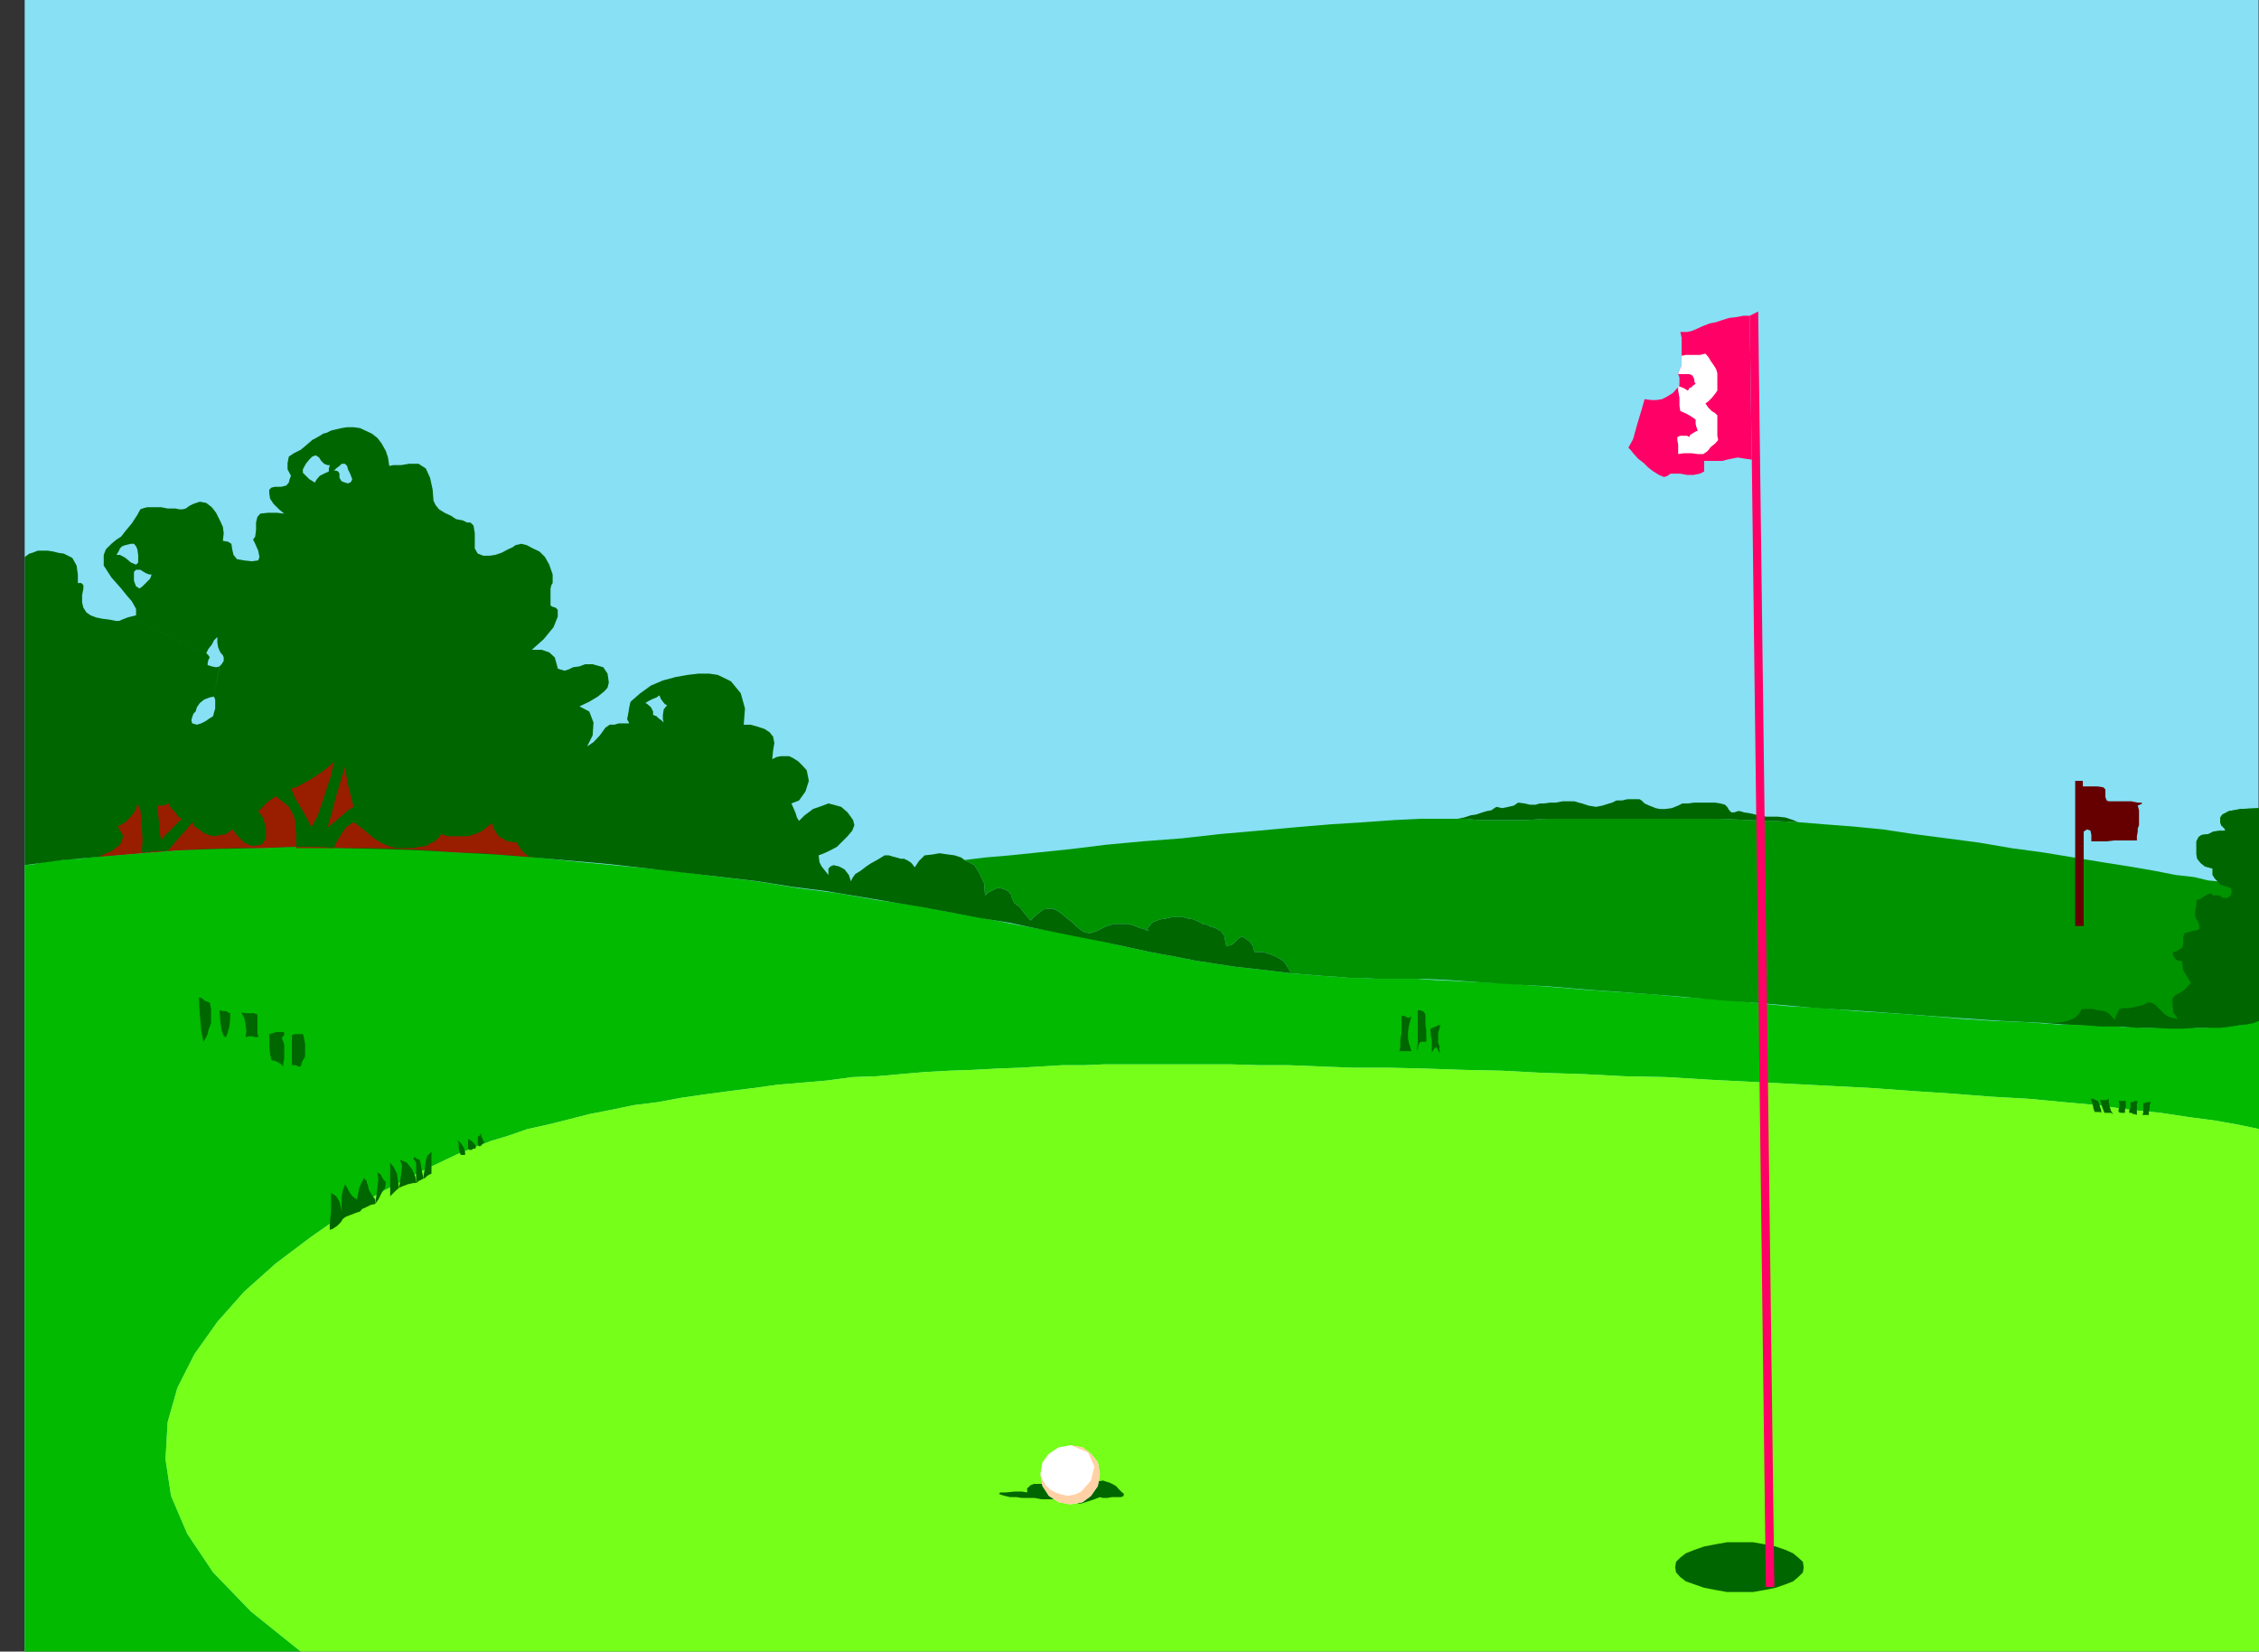 <?xml version="1.0" encoding="UTF-8" standalone="no"?>
<svg
   xmlns:ooo="http://xml.openoffice.org/svg/export"
   xmlns:dc="http://purl.org/dc/elements/1.1/"
   xmlns:cc="http://creativecommons.org/ns#"
   xmlns:rdf="http://www.w3.org/1999/02/22-rdf-syntax-ns#"
   xmlns:svg="http://www.w3.org/2000/svg"
   xmlns="http://www.w3.org/2000/svg"
   xmlns:sodipodi="http://sodipodi.sourceforge.net/DTD/sodipodi-0.dtd"
   xmlns:inkscape="http://www.inkscape.org/namespaces/inkscape"
   version="1.2"
   width="53.09mm"
   height="38.81mm"
   viewBox="0 0 5309 3881"
   preserveAspectRatio="xMidYMid"
   xml:space="preserve"
   id="svg153"
   sodipodi:docname="golfcrs1.svg"
   style="fill-rule:evenodd;stroke-width:28.222;stroke-linejoin:round"
   inkscape:version="0.92.5 (2060ec1f9f, 2020-04-08)"><rect x="0" y="0" width="5309" height="3881" fill="#333333" stroke="none"/><sodipodi:namedview
   pagecolor="#ffffff"
   bordercolor="#666666"
   borderopacity="1"
   objecttolerance="10"
   gridtolerance="10"
   guidetolerance="10"
   inkscape:pageopacity="0"
   inkscape:pageshadow="2"
   inkscape:window-width="664"
   inkscape:window-height="487"
   id="namedview155"
   showgrid="false"
   inkscape:zoom="0.2102413"
   inkscape:cx="100.34646"
   inkscape:cy="73.322833"
   inkscape:window-x="0"
   inkscape:window-y="0"
   inkscape:window-maximized="0"
   inkscape:current-layer="svg153" />
 <defs
   class="ClipPathGroup"
   id="defs8">
  <clipPath
   id="presentation_clip_path"
   clipPathUnits="userSpaceOnUse">
   <rect
   x="0"
   y="0"
   width="21000"
   height="29700"
   id="rect2" />
  </clipPath>
  <clipPath
   id="presentation_clip_path_shrink"
   clipPathUnits="userSpaceOnUse">
   <rect
   x="21"
   y="29"
   width="20958"
   height="29641"
   id="rect5" />
  </clipPath>
 </defs>
 <defs
   class="TextShapeIndex"
   id="defs12">
  <g
   ooo:slide="id1"
   ooo:id-list="id3"
   id="g10" />
 </defs>
 <defs
   class="EmbeddedBulletChars"
   id="defs44">
  <g
   id="bullet-char-template-57356"
   transform="matrix(4.8828125e-4,0,0,-4.8828125e-4,0,0)">
   <path
   d="M 580,1141 1163,571 580,0 -4,571 Z"
   id="path14"
   inkscape:connector-curvature="0" />
  </g>
  <g
   id="bullet-char-template-57354"
   transform="matrix(4.8828125e-4,0,0,-4.8828125e-4,0,0)">
   <path
   d="M 8,1128 H 1137 V 0 H 8 Z"
   id="path17"
   inkscape:connector-curvature="0" />
  </g>
  <g
   id="bullet-char-template-10146"
   transform="matrix(4.8828125e-4,0,0,-4.8828125e-4,0,0)">
   <path
   d="M 174,0 602,739 174,1481 1456,739 Z M 1358,739 309,1346 659,739 Z"
   id="path20"
   inkscape:connector-curvature="0" />
  </g>
  <g
   id="bullet-char-template-10132"
   transform="matrix(4.8828125e-4,0,0,-4.8828125e-4,0,0)">
   <path
   d="M 2015,739 1276,0 H 717 l 543,543 H 174 v 393 h 1086 l -543,545 h 557 z"
   id="path23"
   inkscape:connector-curvature="0" />
  </g>
  <g
   id="bullet-char-template-10007"
   transform="matrix(4.8828125e-4,0,0,-4.8828125e-4,0,0)">
   <path
   d="m 0,-2 c -7,16 -16,29 -25,39 l 381,530 c -94,256 -141,385 -141,387 0,25 13,38 40,38 9,0 21,-2 34,-5 21,4 42,12 65,25 l 27,-13 111,-251 280,301 64,-25 24,25 c 21,-10 41,-24 62,-43 C 886,937 835,863 770,784 769,783 710,716 594,584 L 774,223 c 0,-27 -21,-55 -63,-84 l 16,-20 C 717,90 699,76 672,76 641,76 570,178 457,381 L 164,-76 c -22,-34 -53,-51 -92,-51 -42,0 -63,17 -64,51 -7,9 -10,24 -10,44 0,9 1,19 2,30 z"
   id="path26"
   inkscape:connector-curvature="0" />
  </g>
  <g
   id="bullet-char-template-10004"
   transform="matrix(4.8828125e-4,0,0,-4.8828125e-4,0,0)">
   <path
   d="M 285,-33 C 182,-33 111,30 74,156 52,228 41,333 41,471 c 0,78 14,145 41,201 34,71 87,106 158,106 53,0 88,-31 106,-94 l 23,-176 c 8,-64 28,-97 59,-98 l 735,706 c 11,11 33,17 66,17 42,0 63,-15 63,-46 V 965 c 0,-36 -10,-64 -30,-84 L 442,47 C 390,-6 338,-33 285,-33 Z"
   id="path29"
   inkscape:connector-curvature="0" />
  </g>
  <g
   id="bullet-char-template-9679"
   transform="matrix(4.8828125e-4,0,0,-4.8828125e-4,0,0)">
   <path
   d="M 813,0 C 632,0 489,54 383,161 276,268 223,411 223,592 c 0,181 53,324 160,431 106,107 249,161 430,161 179,0 323,-54 432,-161 108,-107 162,-251 162,-431 0,-180 -54,-324 -162,-431 C 1136,54 992,0 813,0 Z"
   id="path32"
   inkscape:connector-curvature="0" />
  </g>
  <g
   id="bullet-char-template-8226"
   transform="matrix(4.8828125e-4,0,0,-4.8828125e-4,0,0)">
   <path
   d="m 346,457 c -73,0 -137,26 -191,78 -54,51 -81,114 -81,188 0,73 27,136 81,188 54,52 118,78 191,78 73,0 134,-26 185,-79 51,-51 77,-114 77,-187 0,-75 -25,-137 -76,-188 -50,-52 -112,-78 -186,-78 z"
   id="path35"
   inkscape:connector-curvature="0" />
  </g>
  <g
   id="bullet-char-template-8211"
   transform="matrix(4.8828125e-4,0,0,-4.8828125e-4,0,0)">
   <path
   d="M -4,459 H 1135 V 606 H -4 Z"
   id="path38"
   inkscape:connector-curvature="0" />
  </g>
  <g
   id="bullet-char-template-61548"
   transform="matrix(4.8828125e-4,0,0,-4.8828125e-4,0,0)">
   <path
   d="m 173,740 c 0,163 58,303 173,419 116,115 255,173 419,173 163,0 302,-58 418,-173 116,-116 174,-256 174,-419 0,-163 -58,-303 -174,-418 C 1067,206 928,148 765,148 601,148 462,206 346,322 231,437 173,577 173,740 Z"
   id="path41"
   inkscape:connector-curvature="0" />
  </g>
 </defs>
 <g
   id="g49"
   transform="translate(-7845,-12909)">
  <g
   id="id2"
   class="Master_Slide">
   <g
   id="bg-id2"
   class="Background" />
   <g
   id="bo-id2"
   class="BackgroundObjects" />
  </g>
 </g>
 <g
   class="SlideGroup"
   id="g151"
   transform="translate(-7845,-12909)">
  <g
   id="g149">
   <g
   id="container-id1">
    <g
   id="id1"
   class="Slide"
   clip-path="url(#presentation_clip_path)">
     <g
   class="Page"
   id="g145">
      <g
   class="Graphic"
   id="g143">
       <g
   id="id3">
        <rect
   class="BoundingBox"
   x="7845"
   y="12909"
   width="5309"
   height="3881"
   id="rect51"
   style="fill:none;stroke:none" />
        <defs
   id="defs56">
         <clipPath
   id="clip_path_1"
   clipPathUnits="userSpaceOnUse">
          <path
   d="m 7845,12909 h 5308 v 3880 H 7845 Z"
   id="path53"
   inkscape:connector-curvature="0" />
         </clipPath>
        </defs>
        <g
   clip-path="url(#clip_path_1)"
   id="g140">
         <path
   d="m 13154,12909 v 3881 H 7903 v -3881 z"
   id="path58"
   inkscape:connector-curvature="0"
   style="fill:#87e0f4;stroke:none" />
         <path
   d="m 13154,15308 v 254 l -48,-10 -56,-10 -61,-8 -66,-10 -71,-7 -77,-11 -78,-7 -84,-8 -89,-5 -89,-7 -92,-6 -94,-7 -96,-5 -97,-5 -99,-5 -97,-5 -99,-6 -99,-2 -96,-5 -97,-3 -94,-5 -91,-2 -89,-3 -87,-2 h -84 l -78,-3 -74,-3 h -71 l -66,-2 h -61 -54 -48 -41 -43 -46 l -48,2 h -51 l -51,3 -50,3 -54,2 -56,3 -56,2 -56,3 -58,5 -56,5 -58,2 -59,8 -58,5 -59,5 -58,8 -56,7 -59,8 -55,8 -54,10 -56,7 -53,11 -51,10 -51,13 -48,12 -46,10 -46,16 -40,12 -41,16 -38,15 -86,41 -87,45 -89,51 -84,59 -81,61 -74,66 -63,71 -54,76 -40,79 -23,81 -5,87 13,86 38,89 61,91 89,92 117,94 h -649 v -1848 l 21,-2 23,-5 20,-3 23,-2 20,-3 h 23 l 20,-3 23,-2 64,-5 63,-5 64,-5 63,-3 66,-2 h 64 l 66,-3 h 64 l 66,3 h 63 l 66,2 64,3 66,5 63,2 64,5 64,5 106,11 107,10 104,10 102,13 99,12 97,16 94,12 91,16 86,12 84,16 82,15 76,15 71,13 66,12 61,13 56,13 59,13 55,10 51,10 51,8 46,7 46,5 43,5 40,5 36,3 36,3 33,2 33,3 h 33 l 30,2 h 31 30 36 l 40,3 46,2 54,3 58,2 61,5 66,5 71,6 74,5 76,5 76,7 82,5 81,8 81,8 84,5 82,7 83,5 82,6 79,7 78,5 77,3 71,5 71,2 66,3 61,3 h 56 53 46 l 41,-3 35,-3 26,-5 z"
   id="path60"
   inkscape:connector-curvature="0"
   style="fill:#02ba00;stroke:none" />
         <path
   d="m 13154,15562 -48,-10 -56,-10 -61,-8 -66,-10 -71,-7 -77,-11 -78,-7 -84,-8 -89,-5 -89,-7 -92,-6 -94,-7 -96,-5 -97,-5 -99,-5 -97,-5 -99,-6 -99,-2 -96,-5 -97,-3 -94,-5 -91,-2 -89,-3 -87,-2 h -84 l -78,-3 -74,-3 h -71 l -66,-2 h -61 -54 -48 -41 -43 -46 l -48,2 h -51 l -51,3 -50,3 -54,2 -56,3 -56,2 -56,3 -58,5 -56,5 -58,2 -59,8 -58,5 -59,5 -58,8 -56,7 -59,8 -55,8 -54,10 -56,7 -53,11 -51,10 -51,13 -48,12 -46,10 -46,16 -40,12 -41,16 -38,15 -86,41 -87,45 -89,51 -84,59 -81,61 -74,66 -63,71 -54,76 -40,79 -23,81 -5,87 13,86 38,89 61,91 89,92 117,94 h 4602 z"
   id="path62"
   inkscape:connector-curvature="0"
   style="fill:#75ff19;stroke:none" />
         <path
   d="m 13154,14808 v 500 l -13,5 -15,3 -18,2 -20,3 -25,3 h -26 -30 l -31,2 h -33 l -38,-2 h -38 l -38,-3 h -44 l -43,-3 -45,-2 -46,-3 -102,-5 -104,-7 -109,-8 -110,-8 -111,-7 -112,-10 -110,-8 -109,-10 -104,-8 -99,-7 -94,-8 -89,-5 -79,-5 -69,-5 -61,-3 h -48 -30 -31 l -30,-2 h -33 l -33,-3 -33,-2 -36,-3 -36,-3 -5,-10 -5,-7 -7,-11 -11,-7 -10,-5 -12,-5 -16,-5 h -20 l -3,-13 -7,-10 -10,-8 -8,-5 -8,3 -7,7 -8,8 -15,5 -3,-15 -2,-11 -8,-10 -12,-7 -11,-3 -10,-5 -10,-2 -10,-6 -13,-5 -13,-2 -10,-3 h -12 -13 l -13,3 -13,2 -10,3 -12,5 -5,8 -6,5 3,7 -10,-5 -10,-2 -11,-5 -10,-3 -10,-2 h -10 -10 -10 l -21,7 -20,10 -15,5 -13,-2 -8,-5 -10,-8 -10,-10 -13,-10 -12,-10 -11,-8 -12,-5 h -8 l -13,2 -10,8 -10,8 -10,10 -13,-15 -12,-16 -13,-10 -5,-10 -3,-10 -7,-8 -11,-5 -7,-2 h -8 l -10,5 -10,5 -8,7 -2,-28 -10,-22 -13,-21 -23,-12 48,-6 59,-5 68,-7 77,-8 81,-10 86,-8 92,-7 89,-10 91,-8 87,-8 83,-7 79,-5 71,-5 61,-3 h 49 38 20 l 26,3 h 33 38 43 l 48,-3 h 51 56 56 61 61 63 61 l 64,3 61,2 58,3 61,5 66,5 72,7 73,11 77,10 76,10 76,13 74,10 73,12 66,11 64,10 58,10 51,10 44,5 33,8 22,2 -7,-7 -5,-8 v -7 -8 l -18,-5 -10,-8 -8,-10 -2,-10 v -15 -16 l 5,-10 7,-5 16,-2 12,-6 16,-2 h 12 l -2,-5 -8,-8 -2,-7 v -11 l 5,-7 15,-8 28,-5 z"
   id="path64"
   inkscape:connector-curvature="0"
   style="fill:#009300;stroke:none" />
         <path
   d="m 12722,15085 v -341 h 18 v 13 h 18 17 l 13,2 5,5 v 8 10 l 3,8 5,2 h 7 13 18 15 l 15,3 h 8 l 3,2 -11,5 3,11 v 12 13 10 l -3,8 v 7 l -2,11 v 10 h -10 -13 -15 -16 l -17,2 h -16 -12 -8 v -15 l -2,-10 -8,-3 -8,5 v 41 71 71 39 h -5 -2 -5 z"
   id="path66"
   inkscape:connector-curvature="0"
   style="fill:#660000;stroke:none" />
         <path
   d="m 12651,15313 46,3 45,2 43,3 h 44 l 38,3 h 38 l 38,2 h 33 l 31,-2 h 30 26 l 25,-3 20,-3 18,-2 15,-3 13,-5 v -500 l -43,2 -28,5 -15,8 -5,7 v 11 l 2,7 8,8 2,5 h -12 l -16,2 -12,6 -16,2 -7,5 -5,10 v 16 15 l 2,10 8,10 10,8 18,5 v 8 7 l 5,8 7,7 6,8 10,3 7,2 8,3 2,7 -2,10 -8,6 h -10 l -10,-6 h -8 -7 l -3,-5 -10,3 -8,5 -7,5 -10,3 v 12 l -3,13 v 13 l 3,7 5,8 2,8 v 7 l -7,3 -11,2 -10,3 -7,2 -3,8 v 10 8 l -2,7 -3,3 -5,3 -5,2 -5,3 h -5 l 2,10 5,7 5,3 11,2 v 8 l 2,13 8,13 10,17 -8,8 -7,8 -11,7 -10,5 -7,8 v 15 l 2,18 10,15 -12,-2 -10,-3 -8,-5 -8,-8 -7,-7 -8,-8 -10,-5 h -8 l -10,5 -18,5 -15,3 h -13 l -10,2 -5,10 -5,11 v 5 l -8,-8 -7,-8 -10,-5 -16,-2 -12,-3 h -11 -10 -5 l -2,5 -3,5 -7,8 -8,5 -13,5 -13,3 -17,2 z"
   id="path68"
   inkscape:connector-curvature="0"
   style="fill:#006600;stroke:none" />
         <path
   d="m 12071,14841 -58,-3 -61,-2 -64,-3 h -61 -63 -61 -61 -56 -56 -51 l -48,3 h -43 -38 -33 l -26,-3 h -20 l 15,-3 15,-5 13,-2 15,-5 10,-3 11,-2 7,-5 5,-3 13,3 15,-3 13,-3 10,-7 15,2 13,3 h 13 l 10,-3 h 10 l 15,-2 h 13 l 15,-3 h 16 12 l 10,3 8,2 15,5 18,3 15,-3 16,-5 7,-2 10,-5 h 13 l 13,-3 h 10 10 8 l 5,3 7,7 11,5 15,6 10,2 h 13 l 15,-2 15,-6 10,-5 h 13 l 15,-2 h 16 17 16 l 12,2 11,3 5,5 5,8 5,5 h 7 l 8,-3 h 5 l 10,3 13,2 13,3 15,2 10,3 h 10 5 13 l 18,2 18,6 z"
   id="path70"
   inkscape:connector-curvature="0"
   style="fill:#006600;stroke:none" />
         <path
   d="m 8361,14475 -8,2 -10,-2 -10,-3 v -5 l 2,-8 3,-5 -3,-5 -5,-5 -185,-84 -8,3 -5,2 -7,3 h -8 l -15,-3 -16,-2 -15,-3 -13,-5 -10,-7 -7,-11 -3,-12 v -18 l 3,-15 v -8 l -5,-5 h -8 v -20 l -3,-21 -10,-18 -20,-10 -13,-2 -12,-3 -13,-2 h -13 -10 l -13,5 -7,2 -11,8 v 724 l 89,-12 89,-8 92,-8 91,-7 94,-3 92,-2 94,-3 94,3 94,2 91,3 94,5 92,5 91,7 92,8 89,8 89,10 86,10 87,10 84,10 81,13 79,10 78,13 77,13 73,12 69,13 69,13 63,10 61,13 59,12 55,11 51,10 46,10 59,13 55,10 51,10 51,8 46,7 46,5 43,5 40,5 -5,-10 -5,-7 -7,-11 -11,-7 -10,-5 -12,-5 -16,-5 h -20 l -3,-13 -7,-10 -10,-8 -8,-5 -8,3 -7,7 -8,8 -15,5 -3,-15 -2,-11 -8,-10 -12,-7 -11,-3 -10,-5 -10,-2 -10,-6 -13,-5 -13,-2 -10,-3 h -12 -13 l -13,3 -13,2 -10,3 -12,5 -5,8 -6,5 3,7 -10,-5 -10,-2 -11,-5 -10,-3 -10,-2 h -10 -10 -10 l -21,7 -20,10 -15,5 -13,-2 -8,-5 -10,-8 -10,-10 -13,-10 -12,-10 -11,-8 -12,-5 h -8 l -13,2 -10,8 -10,8 -10,10 -13,-15 -12,-16 -13,-10 -5,-10 -3,-10 -7,-8 -11,-5 -7,-2 h -8 l -10,5 -10,5 -8,7 -2,-28 -10,-22 -13,-21 -23,-12 -8,-6 -15,-5 -15,-2 -21,-3 -17,3 -18,2 -13,13 -10,15 -8,-10 -7,-5 -10,-5 h -8 l -10,-3 -8,-2 -10,-3 h -10 l -8,5 -10,6 -13,7 -12,8 -13,10 -13,8 -7,10 -3,7 -5,-15 -10,-13 -13,-7 -13,-3 -7,3 -5,5 v 8 7 l -8,-10 -8,-10 -5,-10 -2,-16 13,-5 15,-7 15,-8 13,-13 12,-12 11,-13 5,-13 -3,-12 -13,-18 -15,-13 -18,-5 -12,-3 -13,5 -23,8 -20,15 -13,13 -5,-8 -3,-10 -5,-12 -5,-11 18,-7 15,-21 8,-25 -5,-25 -10,-11 -10,-10 -11,-7 -10,-5 h -10 -10 l -10,2 -10,5 2,-20 3,-18 -3,-15 -8,-10 -12,-8 -15,-5 -18,-5 h -16 l 3,-38 -10,-36 -23,-28 -31,-15 -20,-3 h -25 l -26,3 -28,5 -30,8 -28,12 -25,18 -23,20 35,3 8,-5 10,-5 8,-3 7,-5 3,8 5,7 5,6 5,2 -8,10 -2,13 v 10 l 2,8 -5,-5 -7,-5 -5,-5 -8,-3 v -8 l -5,-10 -8,-7 -5,-3 -35,-3 -3,13 -2,13 -3,15 5,10 h -15 -10 l -10,3 h -11 l -10,7 -13,18 -15,16 -15,10 13,-26 2,-30 -10,-26 -23,-12 23,-11 20,-12 16,-13 7,-8 3,-12 -3,-21 -10,-15 -25,-7 h -18 l -13,5 -15,2 -10,5 -10,3 -11,-3 -5,-2 -2,-8 -5,-18 -13,-12 -18,-6 h -23 l 28,-25 23,-28 10,-25 v -16 l -5,-5 -7,-2 -5,-3 v -12 -16 -12 l 2,-8 3,-5 v -20 l -8,-23 -10,-18 -13,-13 -15,-7 -15,-8 -13,-3 -13,3 -7,5 -11,5 -15,8 -15,5 -13,2 h -15 l -13,-5 -7,-12 v -16 -20 l -3,-18 -7,-7 h -8 l -10,-5 -16,-3 -12,-8 -15,-7 -13,-8 -8,-10 -5,-10 -2,-26 -6,-28 -10,-22 -17,-11 h -23 l -18,3 h -18 l -10,2 -3,-20 -5,-15 -10,-18 -10,-13 -13,-10 -15,-7 -13,-6 -15,-2 h -15 l -13,2 -13,3 -12,3 -10,5 -8,2 -8,5 -5,3 -13,7 -15,13 -12,10 -16,8 -12,8 -3,15 v 15 l 8,15 28,-15 7,-13 8,-10 7,-7 8,-3 8,5 5,8 7,7 8,3 h 5 v 2 l -2,6 v 7 l 12,-2 5,-5 8,-6 5,-5 h 8 l 5,5 2,8 5,10 3,8 2,5 -2,5 -3,3 -5,2 -7,-2 -8,-3 -5,-8 v -5 -5 l -3,-5 -5,-2 h -5 l -12,2 -11,5 -10,5 -7,8 -5,8 -13,-8 -8,-8 -7,-7 v -8 l -28,15 -3,8 -2,8 -6,7 -12,3 h -15 l -8,2 -5,5 v 8 l 2,13 8,12 13,13 12,10 -17,-2 h -21 l -18,2 -7,8 -3,13 v 17 l -2,16 -5,7 5,10 7,16 3,15 -3,8 -15,2 -18,-2 -17,-3 -8,-10 -3,-13 -2,-13 -8,-5 -12,-2 2,-18 -2,-15 -6,-13 -5,-10 -5,-10 -10,-13 -13,-10 -15,-3 -15,5 -10,5 -8,6 -8,2 h -7 l -10,-2 h -18 l -15,-3 h -18 -15 l -11,3 -5,2 -7,13 -13,20 -15,18 -10,13 -11,7 -12,10 -13,13 -5,13 h 30 l 6,-10 2,-5 5,-5 8,-3 13,-3 h 7 l 5,6 3,7 2,13 v 10 8 l -5,5 v 12 h 10 l 8,5 5,3 8,3 h 5 v 2 l -3,8 -5,5 -5,5 -8,8 -7,5 -8,-5 -5,-13 v -10 -11 l 5,-5 v -12 l -12,-5 -13,-11 -13,-7 h -8 -30 v 25 l 18,28 23,26 12,15 13,15 10,18 v 15 l -20,5 185,84 5,-10 8,-10 5,-10 8,-8 v 13 l 2,12 5,11 6,7 2,5 v 8 l -5,8 -5,5 -13,71 3,7 v 11 10 l -3,10 -2,8 -3,2 -8,5 -7,5 -10,5 -10,3 -11,-3 -2,-7 2,-8 3,-8 5,-5 3,-10 7,-10 10,-8 13,-5 10,-2 z"
   id="path72"
   inkscape:connector-curvature="0"
   style="fill:#006600;stroke:none" />
         <path
   d="m 9106,14924 -64,-5 -64,-5 -63,-2 -66,-5 -64,-3 -66,-2 h -63 l -66,-3 h -64 l -66,3 h -64 l -66,2 -63,3 -64,5 -63,5 -64,5 31,-13 20,-15 8,-20 -13,-23 18,-10 15,-16 10,-15 3,-13 7,16 3,33 2,38 -2,28 h 13 l 17,-3 h 18 13 l 10,-12 18,-21 18,-20 12,-15 5,10 11,7 10,8 12,5 13,3 15,-3 13,-2 15,-11 13,16 15,15 18,8 23,-3 10,-15 v -26 l -7,-23 -11,-15 8,-7 10,-11 13,-10 10,-7 15,12 16,13 10,18 5,15 v 15 l 2,18 v 18 13 h 8 10 13 13 15 13 10 7 l 5,-13 11,-18 12,-18 18,-12 10,7 13,10 13,11 12,10 16,10 17,8 18,5 h 20 21 l 15,-3 15,-2 10,-6 11,-5 5,-5 5,-5 5,-7 15,5 h 15 16 17 l 16,-5 15,-6 13,-10 12,-10 5,15 11,16 20,12 23,3 5,10 10,13 13,10 z"
   id="path74"
   inkscape:connector-curvature="0"
   style="fill:#991e00;stroke:none" />
         <path
   d="m 8214,14802 h 7 8 l 5,-2 7,-3 6,11 10,10 7,10 8,5 -13,13 -15,15 -13,13 -7,10 -3,-15 -2,-26 -3,-25 z"
   id="path76"
   inkscape:connector-curvature="0"
   style="fill:#991e00;stroke:none" />
         <path
   d="m 8529,14762 12,-3 13,-7 15,-8 16,-10 15,-10 13,-10 10,-8 7,-8 -7,33 -16,49 -15,45 -15,28 -10,-20 -13,-23 -15,-25 z"
   id="path78"
   inkscape:connector-curvature="0"
   style="fill:#991e00;stroke:none" />
         <path
   d="m 8656,14711 -8,25 -13,44 -12,45 -8,28 13,-10 18,-15 17,-15 13,-8 -5,-20 -8,-31 -5,-28 z"
   id="path80"
   inkscape:connector-curvature="0"
   style="fill:#991e00;stroke:none" />
         <path
   d="m 10430,16427 -13,5 -15,5 -16,5 h -7 l -10,-5 -21,-5 h -18 -15 -10 -13 l -15,-3 h -10 -8 -12 l -13,-2 h -15 l -13,-3 -10,-3 -3,-2 3,-3 h 13 l 20,-2 h 18 l 12,2 v -5 -5 l 3,-2 5,-5 8,-3 h 15 15 l 10,3 13,2 23,3 20,2 h 13 l 7,-2 11,-5 10,-3 10,-5 15,-3 18,6 13,7 7,8 5,5 6,5 v 5 l -6,3 h -10 -12 l -11,2 h -10 z"
   id="path82"
   inkscape:connector-curvature="0"
   style="fill:#006600;stroke:none" />
         <path
   d="m 10361,16444 28,-5 20,-15 16,-23 5,-28 -5,-28 -16,-20 -20,-15 -28,-5 -28,5 -23,15 -15,20 -5,28 5,28 15,23 23,15 z"
   id="path84"
   inkscape:connector-curvature="0"
   style="fill:#ffffff;stroke:none" />
         <path
   d="m 10290,16373 5,28 15,23 23,15 28,5 28,-5 20,-15 16,-23 5,-28 -5,-28 -16,-20 -20,-15 -28,-5 41,17 15,33 -8,33 -23,26 -15,7 -18,3 -12,-3 -16,-5 -12,-7 -10,-10 -8,-13 z"
   id="path86"
   inkscape:connector-curvature="0"
   style="fill:#ffd1a5;stroke:none" />
         <path
   d="m 8323,15357 -5,-26 -3,-33 -2,-28 v -18 l 7,3 5,5 8,3 5,2 3,15 v 18 15 l -3,8 -3,8 -2,10 -5,10 z"
   id="path88"
   inkscape:connector-curvature="0"
   style="fill:#006600;stroke:none" />
         <path
   d="m 8361,15283 8,2 h 7 l 5,3 5,2 v 13 l -2,18 -5,18 -3,7 -5,-2 -5,-13 -3,-20 z"
   id="path90"
   inkscape:connector-curvature="0"
   style="fill:#006600;stroke:none" />
         <path
   d="m 8412,15288 10,2 h 10 10 l 8,3 v 10 15 18 l 2,10 h -7 l -8,-2 h -7 l -8,2 2,-15 -2,-15 -3,-15 z"
   id="path92"
   inkscape:connector-curvature="0"
   style="fill:#006600;stroke:none" />
         <path
   d="m 8478,15339 10,-3 8,-2 h 7 8 l 2,2 v 3 l -2,5 -3,2 v 5 l 3,6 2,7 v 8 10 13 l -2,12 v 8 l -5,-5 -8,-5 -7,-3 -8,-2 -3,-13 -2,-18 v -18 z"
   id="path94"
   inkscape:connector-curvature="0"
   style="fill:#006600;stroke:none" />
         <path
   d="m 8531,15341 8,-2 h 7 8 3 l 2,7 3,16 v 12 11 7 l -5,8 -3,7 -2,8 h -6 l -5,-3 h -5 -5 v -15 -20 -20 z"
   id="path96"
   inkscape:connector-curvature="0"
   style="fill:#006600;stroke:none" />
         <path
   d="m 8620,15799 v -15 l 3,-28 v -26 -18 l 12,8 8,13 3,12 2,11 v -16 -20 l 3,-15 5,-13 5,8 5,10 7,10 11,8 2,-11 3,-15 5,-13 7,-12 3,5 3,2 v 5 l 2,3 3,13 7,12 8,11 v 10 l -10,2 -10,5 -11,5 -5,6 -7,2 -13,5 -13,5 -7,5 -5,8 -8,8 -10,7 z"
   id="path98"
   inkscape:connector-curvature="0"
   style="fill:#006600;stroke:none" />
         <path
   d="m 8727,15738 2,-15 3,-23 2,-21 -2,-15 8,5 2,5 5,8 5,5 -2,13 -8,12 -8,16 z"
   id="path100"
   inkscape:connector-curvature="0"
   style="fill:#006600;stroke:none" />
         <path
   d="m 8785,15634 5,15 -2,18 -3,20 -2,13 7,-3 13,-5 13,-3 h 7 l -2,-15 -8,-18 -12,-15 z"
   id="path102"
   inkscape:connector-curvature="0"
   style="fill:#006600;stroke:none" />
         <path
   d="m 8816,15631 5,-3 2,3 6,3 h 2 l 3,10 2,15 3,13 v 7 l -5,3 -5,2 -3,3 -3,2 v -12 -18 -18 z"
   id="path104"
   inkscape:connector-curvature="0"
   style="fill:#006600;stroke:none" />
         <path
   d="m 8920,15588 3,7 v 11 l 2,10 3,7 h 2 3 2 3 v -7 l -3,-10 -7,-11 z"
   id="path106"
   inkscape:connector-curvature="0"
   style="fill:#006600;stroke:none" />
         <path
   d="m 8945,15585 v 5 5 8 5 l 3,3 h 5 l 5,-3 h 5 v -5 l -2,-5 -8,-8 z"
   id="path108"
   inkscape:connector-curvature="0"
   style="fill:#006600;stroke:none" />
         <path
   d="m 8968,15580 v 5 5 8 l 3,5 5,-2 2,-3 3,-3 h 3 l -3,-5 -3,-7 -2,-5 v -5 l -3,2 v 3 h -2 z"
   id="path110"
   inkscape:connector-curvature="0"
   style="fill:#006600;stroke:none" />
         <path
   d="m 8762,15641 v 15 23 26 15 l 3,-3 5,-5 5,-5 8,-7 -3,-16 -2,-17 -8,-16 z"
   id="path112"
   inkscape:connector-curvature="0"
   style="fill:#006600;stroke:none" />
         <path
   d="m 8849,15626 -3,10 -2,15 -3,18 -2,10 5,-2 5,-5 5,-3 5,-2 v -13 -15 -16 -7 l -3,2 -2,3 -3,2 z"
   id="path114"
   inkscape:connector-curvature="0"
   style="fill:#006600;stroke:none" />
         <path
   d="m 11139,15296 h 5 l 5,2 5,3 8,-3 -3,10 -3,13 -2,13 v 7 8 l 2,10 3,10 3,10 h -8 -5 -8 -7 l 2,-12 v -16 l 3,-15 v -10 -8 -7 -8 z"
   id="path116"
   inkscape:connector-curvature="0"
   style="fill:#006600;stroke:none" />
         <path
   d="m 11177,15283 v 15 31 30 l -3,20 3,-7 2,-8 3,-5 2,-2 h 3 2 6 2 v -13 -13 l -2,-13 v -10 -7 -8 l -3,-5 -3,-3 h -2 l -3,-2 h -2 z"
   id="path118"
   inkscape:connector-curvature="0"
   style="fill:#006600;stroke:none" />
         <path
   d="m 11207,15326 5,-2 8,-3 5,-3 h 5 l -2,8 -3,10 v 10 8 5 l 3,8 v 10 l 2,5 -5,-3 v -2 l -2,-3 -3,-5 -3,3 -2,2 -3,5 -2,3 v -13 -15 l -3,-15 z"
   id="path120"
   inkscape:connector-curvature="0"
   style="fill:#006600;stroke:none" />
         <path
   d="m 12758,15489 2,5 3,10 2,10 3,8 h 5 5 2 l 3,2 v -7 l -3,-8 -2,-8 -3,-5 -5,-2 -5,-3 h -5 z"
   id="path122"
   inkscape:connector-curvature="0"
   style="fill:#006600;stroke:none" />
         <path
   d="m 12780,15494 h 5 6 5 l 5,-3 v 8 l 2,10 3,10 5,8 -5,-3 h -5 -5 -5 l -3,-7 -3,-8 -2,-8 z"
   id="path124"
   inkscape:connector-curvature="0"
   style="fill:#006600;stroke:none" />
         <path
   d="m 12824,15496 h 5 5 2 5 v 8 5 l -2,8 v 7 h -3 -5 -2 l -5,-2 v -5 l 2,-8 v -8 z"
   id="path126"
   inkscape:connector-curvature="0"
   style="fill:#006600;stroke:none" />
         <path
   d="m 12852,15499 h 5 l 5,-3 h 2 5 l -2,8 v 10 10 5 l -5,-2 h -3 l -5,-3 h -5 v -5 l 3,-7 v -6 z"
   id="path128"
   inkscape:connector-curvature="0"
   style="fill:#006600;stroke:none" />
         <path
   d="m 12882,15501 h 5 l 3,-2 h 5 5 l -3,7 v 8 l -2,8 v 7 h -5 -3 -5 -2 l 2,-5 v -10 -8 z"
   id="path130"
   inkscape:connector-curvature="0"
   style="fill:#006600;stroke:none" />
         <path
   d="m 11934,16650 h 31 l 28,-5 25,-5 23,-8 18,-7 12,-10 11,-11 2,-12 -2,-13 -11,-10 -12,-10 -18,-8 -23,-8 -25,-5 -28,-5 h -31 -30 l -28,5 -26,5 -23,8 -20,8 -13,10 -10,10 -2,13 2,12 10,11 13,10 20,7 23,8 26,5 28,5 z"
   id="path132"
   inkscape:connector-curvature="0"
   style="fill:#006600;stroke:none" />
         <path
   d="m 11977,13641 38,2997 h -20 l -33,-2649 -5,-338 z"
   id="path134"
   inkscape:connector-curvature="0"
   style="fill:#ff0066;stroke:none" />
         <path
   d="m 11962,13989 -5,-338 h -15 l -15,3 -18,2 -16,5 -15,5 -15,3 -13,5 -7,3 -11,5 -12,5 -10,2 h -16 l 3,13 v 15 15 13 10 13 l -5,10 -3,10 3,8 v 10 8 l -3,5 -5,5 -7,8 -8,5 -8,5 -10,5 -13,2 h -12 l -16,-2 -7,25 -10,33 -10,36 -11,20 5,5 8,10 10,11 13,10 10,10 13,10 13,8 12,5 8,-3 7,-5 h 11 12 l 16,3 h 15 l 15,-3 10,-5 v -5 -8 -7 -5 h 16 15 12 l 11,-3 10,-2 15,-3 18,3 z"
   id="path136"
   inkscape:connector-curvature="0"
   style="fill:#ff0066;stroke:none" />
         <path
   d="m 11789,13788 3,-10 5,-10 v -13 -10 l 10,-2 h 18 15 l 13,-3 7,8 6,10 7,10 5,8 3,10 v 15 13 13 l -5,7 -8,10 -8,8 -7,5 7,10 8,8 8,5 5,5 v 15 18 15 l 2,10 -7,8 -10,8 -8,10 -10,7 h -13 l -15,-2 h -18 l -13,2 v -10 -12 l -2,-11 v -7 l 7,-3 h 8 8 l 5,3 2,-5 8,-5 5,-3 5,-2 -3,-8 -2,-8 v -5 -5 l -10,-7 -10,-6 -11,-5 -5,-2 -2,-13 v -18 l -3,-17 v -11 l 8,3 5,2 5,3 5,3 3,-6 5,-2 5,-5 5,-3 -3,-5 v -5 l -2,-5 -3,-5 -7,-3 h -10 -11 z"
   id="path138"
   inkscape:connector-curvature="0"
   style="fill:#ffffff;stroke:none" />
        </g>
       </g>
      </g>
     </g>
    </g>
   </g>
  </g>
 </g>
</svg>